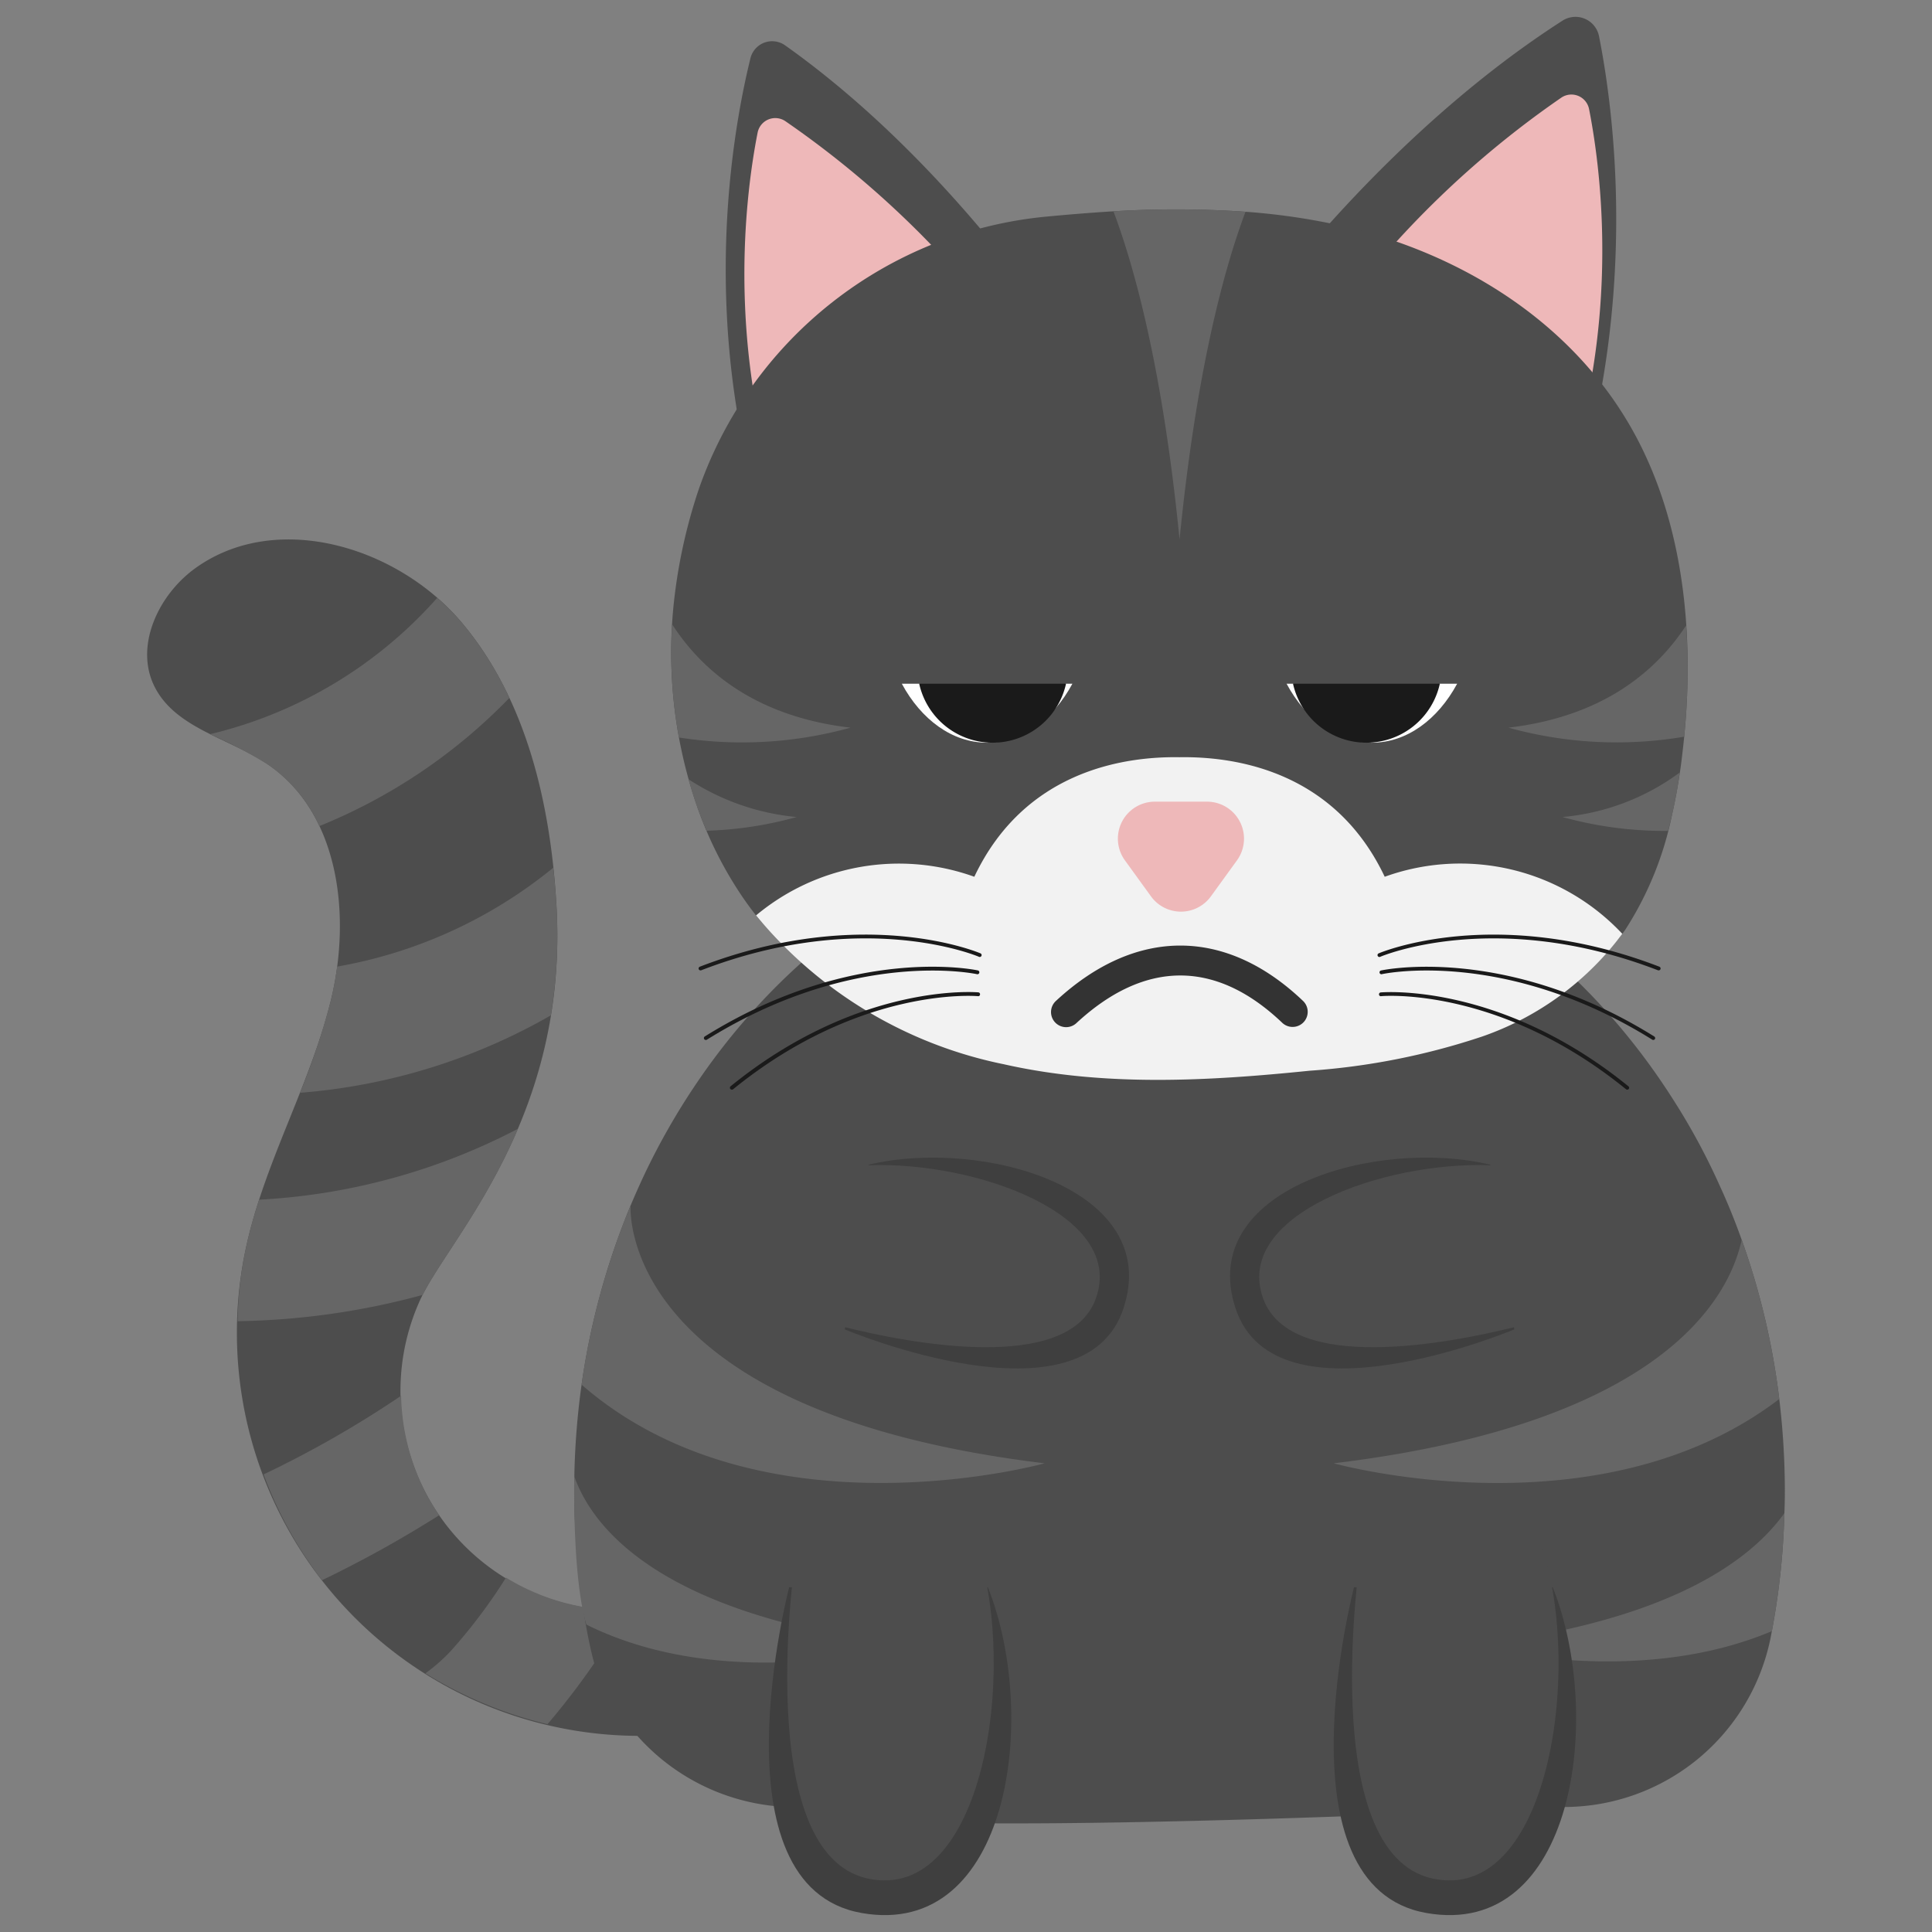 <svg xmlns="http://www.w3.org/2000/svg" version="1.1" xmlns:xlink="http://www.w3.org/1999/xlink" width="512" height="512" x="0" y="0" viewBox="0 0 128 128" style="enable-background:new 0 0 512 512" xml:space="preserve" class=""><rect x="0" y="0" width="128" height="128" fill="#808080" stroke="none"/><g><path fill="#4d4d4d" d="M41.345 106.687A14.546 14.546 0 0 1 27.833 86.13c1.867-4.112 9.9-11.978 9.027-26.281-.4-6.615-1.979-13.479-6.232-18.56s-12.316-7.516-17.692-3.641c-2.453 1.768-4.058 5.188-2.679 7.879 1.4 2.733 4.942 3.386 7.482 5.112 4.76 3.236 5.547 10.072 4.175 15.661s-4.381 10.688-5.607 16.311a26.708 26.708 0 0 0 30.429 32.041" opacity="1" data-original="#4d4d4d"></path><path fill="#666666" d="M13.915 48.642a31.43 31.43 0 0 1 3.82 2 9.888 9.888 0 0 1 3.42 4.09 36.657 36.657 0 0 0 12.59-8.49 22.072 22.072 0 0 0-3.12-4.95 14.006 14.006 0 0 0-1.66-1.68 29.133 29.133 0 0 1-15.05 9.03zM19.875 72.4a39.582 39.582 0 0 0 16.62-5.13 32.826 32.826 0 0 0 .36-7.42c-.05-.78-.11-1.57-.2-2.36a31.093 31.093 0 0 1-14.32 6.55 20.461 20.461 0 0 1-.42 2.26 47.458 47.458 0 0 1-2.04 6.1zM15.745 87.532A49.288 49.288 0 0 0 28 85.792c1.2-2.359 4.14-5.89 6.32-11.01a41.677 41.677 0 0 1-17.15 4.7 30.825 30.825 0 0 0-.86 3.13 24.734 24.734 0 0 0-.565 4.92zM17.465 97.683a26.551 26.551 0 0 0 3.87 7.01 76.8 76.8 0 0 0 7.77-4.311c-.07-.08-.12-.17-.18-.25a14.581 14.581 0 0 1-2.35-7.66 69.585 69.585 0 0 1-9.11 5.211zM28.185 110.862a27.368 27.368 0 0 0 8.09 3.37 49.447 49.447 0 0 0 3.98-5.37l.69-1.03c.23-.34.44-.62.61-.84l-.21-.309a14.608 14.608 0 0 1-7.82-2.161 36.169 36.169 0 0 1-3.64 4.84 11.7 11.7 0 0 1-1.7 1.5z" opacity="1" data-original="#666666"></path><path fill="#4d4d4d" d="M117.881 92.688a48.618 48.618 0 0 0-2.49-10.55c-.43-1.21-.91-2.4-1.44-3.55a43.485 43.485 0 0 0-3.08-5.71c-7.26-11.45-19.21-18.92-32.72-18.92-13.08 0-24.69 6.99-32.01 17.82a45.85 45.85 0 0 0-3.45 6.04c-.37.79-.73 1.6-1.06 2.41a48.943 48.943 0 0 0-3.1 11.51 50.7 50.7 0 0 0-.48 6.08c-.01.33-.01.65-.01.98 0 1.43.08 2.85.19 4.25.3 3.888 1.222 8.77 2.14 9.3a14.037 14.037 0 0 0 12.37 7.38h.01c2.62 2.43 50.96-.01 50.96-.01a13.971 13.971 0 0 0 13.59-11.18l.09-.47a48.867 48.867 0 0 0 .83-7.82c.02-.48.03-.96.03-1.45a51.274 51.274 0 0 0-.37-6.11zM49.722 3.848a1.481 1.481 0 0 1 2.3-.838c10.625 7.529 17.845 18.584 17.845 18.584S58.76 54.876 52.212 39.157c-6.401-15.364-3.784-30.069-2.49-35.309zM105.937 2.388a1.591 1.591 0 0 0-2.427-1.013C91.732 8.937 83.437 20.451 83.437 20.451s10.29 36.279 18.092 19.725c7.627-16.182 5.54-32.099 4.408-37.788z" opacity="1" data-original="#4d4d4d"></path><path fill="#eeb8b9" d="M105.281 7.234a1.192 1.192 0 0 0-1.822-.777 63.363 63.363 0 0 0-15.023 14.526s7.774 27.7 13.6 15.081c5.693-12.337 4.103-24.487 3.245-28.83zM50.193 8.793a1.193 1.193 0 0 1 1.822-.777 63.363 63.363 0 0 1 15.023 14.526s-7.774 27.7-13.6 15.082c-5.693-12.337-4.102-24.487-3.245-28.831z" opacity="1" data-original="#eeb8b9"></path><path fill="#4d4d4d" d="M111.469 49.859a38.308 38.308 0 0 1-.69 4.11 22.166 22.166 0 0 1-3.07 7.58 3.712 3.712 0 0 1-.23.32c-2.31 3.27-6.051 1.09-9.611 2.42-3.68 1.37-7.344-1.294-11.214-.894-6.76.69-11.831 1.21-18.471-.29-6.21-1.4-13.964 2.814-18.094-2.456q-.435-.555-.84-1.14a25.739 25.739 0 0 1-2.87-5.54 31.1 31.1 0 0 1-1.74-13.99 35.529 35.529 0 0 1 1.64-7.52 27.108 27.108 0 0 1 23.07-18.11c1.47-.14 2.95-.26 4.42-.35a67.214 67.214 0 0 1 8.75.03 43.692 43.692 0 0 1 5.56.76c8.12 1.66 16.13 6.3 20.32 14.15 3.301 6.2 3.92 13.78 3.07 20.92z" opacity="1" data-original="#4d4d4d"></path><path fill="#f2f2f2" d="M107.481 61.868a19.556 19.556 0 0 1-9.27 6.8 46.058 46.058 0 0 1-11.44 2.27c-6.76.69-13.63 1.07-20.27-.43a28.659 28.659 0 0 1-16.41-9.86 14.762 14.762 0 0 1 14.46-2.56c3.33-7.03 9.93-7.98 13.59-7.92 3.67-.06 10.27.89 13.6 7.92a14.714 14.714 0 0 1 15.74 3.78z" opacity="1" data-original="#f2f2f2"></path><path fill="#ffffff" d="m95.393 45.3-5.121 1.4-4.606-1.4h-.426c1.278 2.367 3.33 3.906 5.649 3.906s4.372-1.539 5.65-3.906z" opacity="1" data-original="#ffffff"></path><path fill="#1a1a1a" d="M85.666 45.3a4.981 4.981 0 0 0 9.727 0z" opacity="1" data-original="#1a1a1a"></path><path fill="#ffffff" d="M70.622 45.3 65.4 46.541 60.9 45.3h-1.151c1.278 2.367 3.33 3.906 5.65 3.906s4.371-1.539 5.649-3.906z" opacity="1" data-original="#ffffff"></path><path fill="#1a1a1a" d="M60.9 45.3a4.981 4.981 0 0 0 9.727 0z" opacity="1" data-original="#1a1a1a"></path><path fill="#666666" d="M117.881 92.688c-11.98 9.15-29.52 4.26-29.52 4.26 21.96-2.66 26.23-11.09 27.03-14.81a48.618 48.618 0 0 1 2.49 10.55zM118.221 100.248a48.867 48.867 0 0 1-.83 7.82c-9.22 3.88-19.8.93-19.8.93 12.82-1.55 18.3-5.498 20.63-8.75zM69.211 96.948s-18.71 5.21-30.68-5.21a48.943 48.943 0 0 1 3.1-11.51l.149-.359S40.741 93.5 69.211 96.948zM59.981 109s-11.652 3.343-21.132-1.367c-.924-3.077-.808-9.483-.8-9.813 1.192 3.358 5.632 9.208 21.932 11.18z" opacity="1" data-original="#666666"></path><path fill="#eeb8b9" d="M79.968 53.112h-3.455A2.451 2.451 0 0 0 74.528 57l1.727 2.385a2.451 2.451 0 0 0 3.971 0L81.953 57a2.451 2.451 0 0 0-1.985-3.888z" opacity="1" data-original="#eeb8b9"></path><path fill="#666666" d="M82.519 14.029c-1.42 3.78-3.26 10.53-4.37 21.71-1.11-11.21-2.96-17.96-4.38-21.74a67.214 67.214 0 0 1 8.75.03zM111.579 48.809a26.8 26.8 0 0 1-11.64-.6c6.22-.73 9.76-3.7 11.77-6.77a43.189 43.189 0 0 1-.13 7.37zM111.289 51.179q-.195 1.41-.51 2.79c-.08.36-.17.73-.27 1.08a25.166 25.166 0 0 1-6.99-.92 15.328 15.328 0 0 0 7.77-2.95zM56.349 48.209a26.852 26.852 0 0 1-11.37.65 31.375 31.375 0 0 1-.45-7.5c2 3.1 5.55 6.12 11.82 6.85zM52.779 54.129a24.8 24.8 0 0 1-5.97.91c-.15-.35-.29-.71-.43-1.07a23.655 23.655 0 0 1-.76-2.34 15.7 15.7 0 0 0 7.16 2.5z" opacity="1" data-original="#666666"></path><path fill="#3f3f3f" d="M65.452 105.16H52.284s-5.183 19.825 4.805 21.582c9.799 1.725 11.772-12.986 8.363-21.582z" opacity="1" data-original="#3f3f3f"></path><path fill="#4d4d4d" d="m64.78 102.632-12.061.4s-2.988 19.761 4.787 21.429c7.628 1.639 9.927-13.674 7.274-21.829z" opacity="1" data-original="#4d4d4d"></path><path fill="#3f3f3f" d="M102.874 105.16H89.706s-5.183 19.825 4.8 21.582c9.803 1.725 11.777-12.986 8.368-21.582z" opacity="1" data-original="#3f3f3f"></path><path fill="#4d4d4d" d="m102.2 102.632-12.061.4s-2.988 19.761 4.787 21.429c7.629 1.639 9.929-13.674 7.274-21.829z" opacity="1" data-original="#4d4d4d"></path><path fill="#333333" d="M70.634 68.052a1 1 0 0 1-.68-1.734c5.285-4.9 11.26-4.893 16.391.011a1 1 0 0 1-1.381 1.446c-4.394-4.2-9.114-4.193-13.651.01a1 1 0 0 1-.679.267z" opacity="1" data-original="#333333"></path><g fill="#1a1a1a"><path d="M109.884 64.289a.119.119 0 0 1-.045-.008c-10.745-4.138-18.33-.922-18.4-.888a.125.125 0 0 1-.164-.064.124.124 0 0 1 .064-.165c.075-.034 7.746-3.294 18.6.883a.126.126 0 0 1 .071.162.124.124 0 0 1-.126.08z" fill="#1a1a1a" opacity="1" data-original="#1a1a1a"></path><path d="M109.533 68.9a.123.123 0 0 1-.066-.019C99.692 62.79 91.64 64.52 91.561 64.54a.126.126 0 1 1-.055-.245c.08-.017 8.226-1.774 18.094 4.376a.126.126 0 0 1 .04.172.128.128 0 0 1-.107.057z" fill="#1a1a1a" opacity="1" data-original="#1a1a1a"></path><path d="M107.806 72.191a.128.128 0 0 1-.079-.027C99.306 65.319 91.571 65.987 91.5 66a.119.119 0 0 1-.137-.113.124.124 0 0 1 .112-.136c.081-.008 7.907-.692 16.414 6.222a.125.125 0 0 1 .017.176.12.12 0 0 1-.1.042zM46.409 64.289a.124.124 0 0 1-.116-.08.126.126 0 0 1 .071-.162c10.85-4.179 18.52-.917 18.6-.883a.125.125 0 0 1-.1.229c-.075-.034-7.66-3.251-18.4.888a.119.119 0 0 1-.055.008z" fill="#1a1a1a" opacity="1" data-original="#1a1a1a"></path><path d="M46.76 68.9a.128.128 0 0 1-.107-.059.126.126 0 0 1 .04-.172c9.867-6.149 18.013-4.393 18.094-4.376a.128.128 0 0 1 .095.15.126.126 0 0 1-.15.1c-.08-.019-8.133-1.748-17.906 4.343a.123.123 0 0 1-.066.014z" fill="#1a1a1a" opacity="1" data-original="#1a1a1a"></path><path d="M48.487 72.191a.12.12 0 0 1-.1-.046.124.124 0 0 1 .017-.176c8.507-6.913 16.332-6.23 16.414-6.222a.124.124 0 0 1 .112.136.118.118 0 0 1-.13.117c-.076-.01-7.81-.678-16.231 6.168a.128.128 0 0 1-.082.023z" fill="#1a1a1a" opacity="1" data-original="#1a1a1a"></path></g><path fill="#3f3f3f" d="M81.856 86.676c2.658 8.067 18.468 1.4 18.468 1.4l-.021-.143C96.1 88.979 85.55 91.037 83.7 86.064c-2.052-5.54 7.892-9.133 15.053-8.863l-.005-.034c-7.536-1.804-19.494 1.597-16.892 9.509zM74.437 86.676c-2.658 8.067-18.468 1.4-18.468 1.4l.021-.143c4.208 1.047 14.753 3.105 16.6-1.868 2.051-5.54-7.892-9.133-15.053-8.863v-.034c7.544-1.805 19.501 1.596 16.9 9.508z" opacity="1" data-original="#3f3f3f"></path></g></svg>